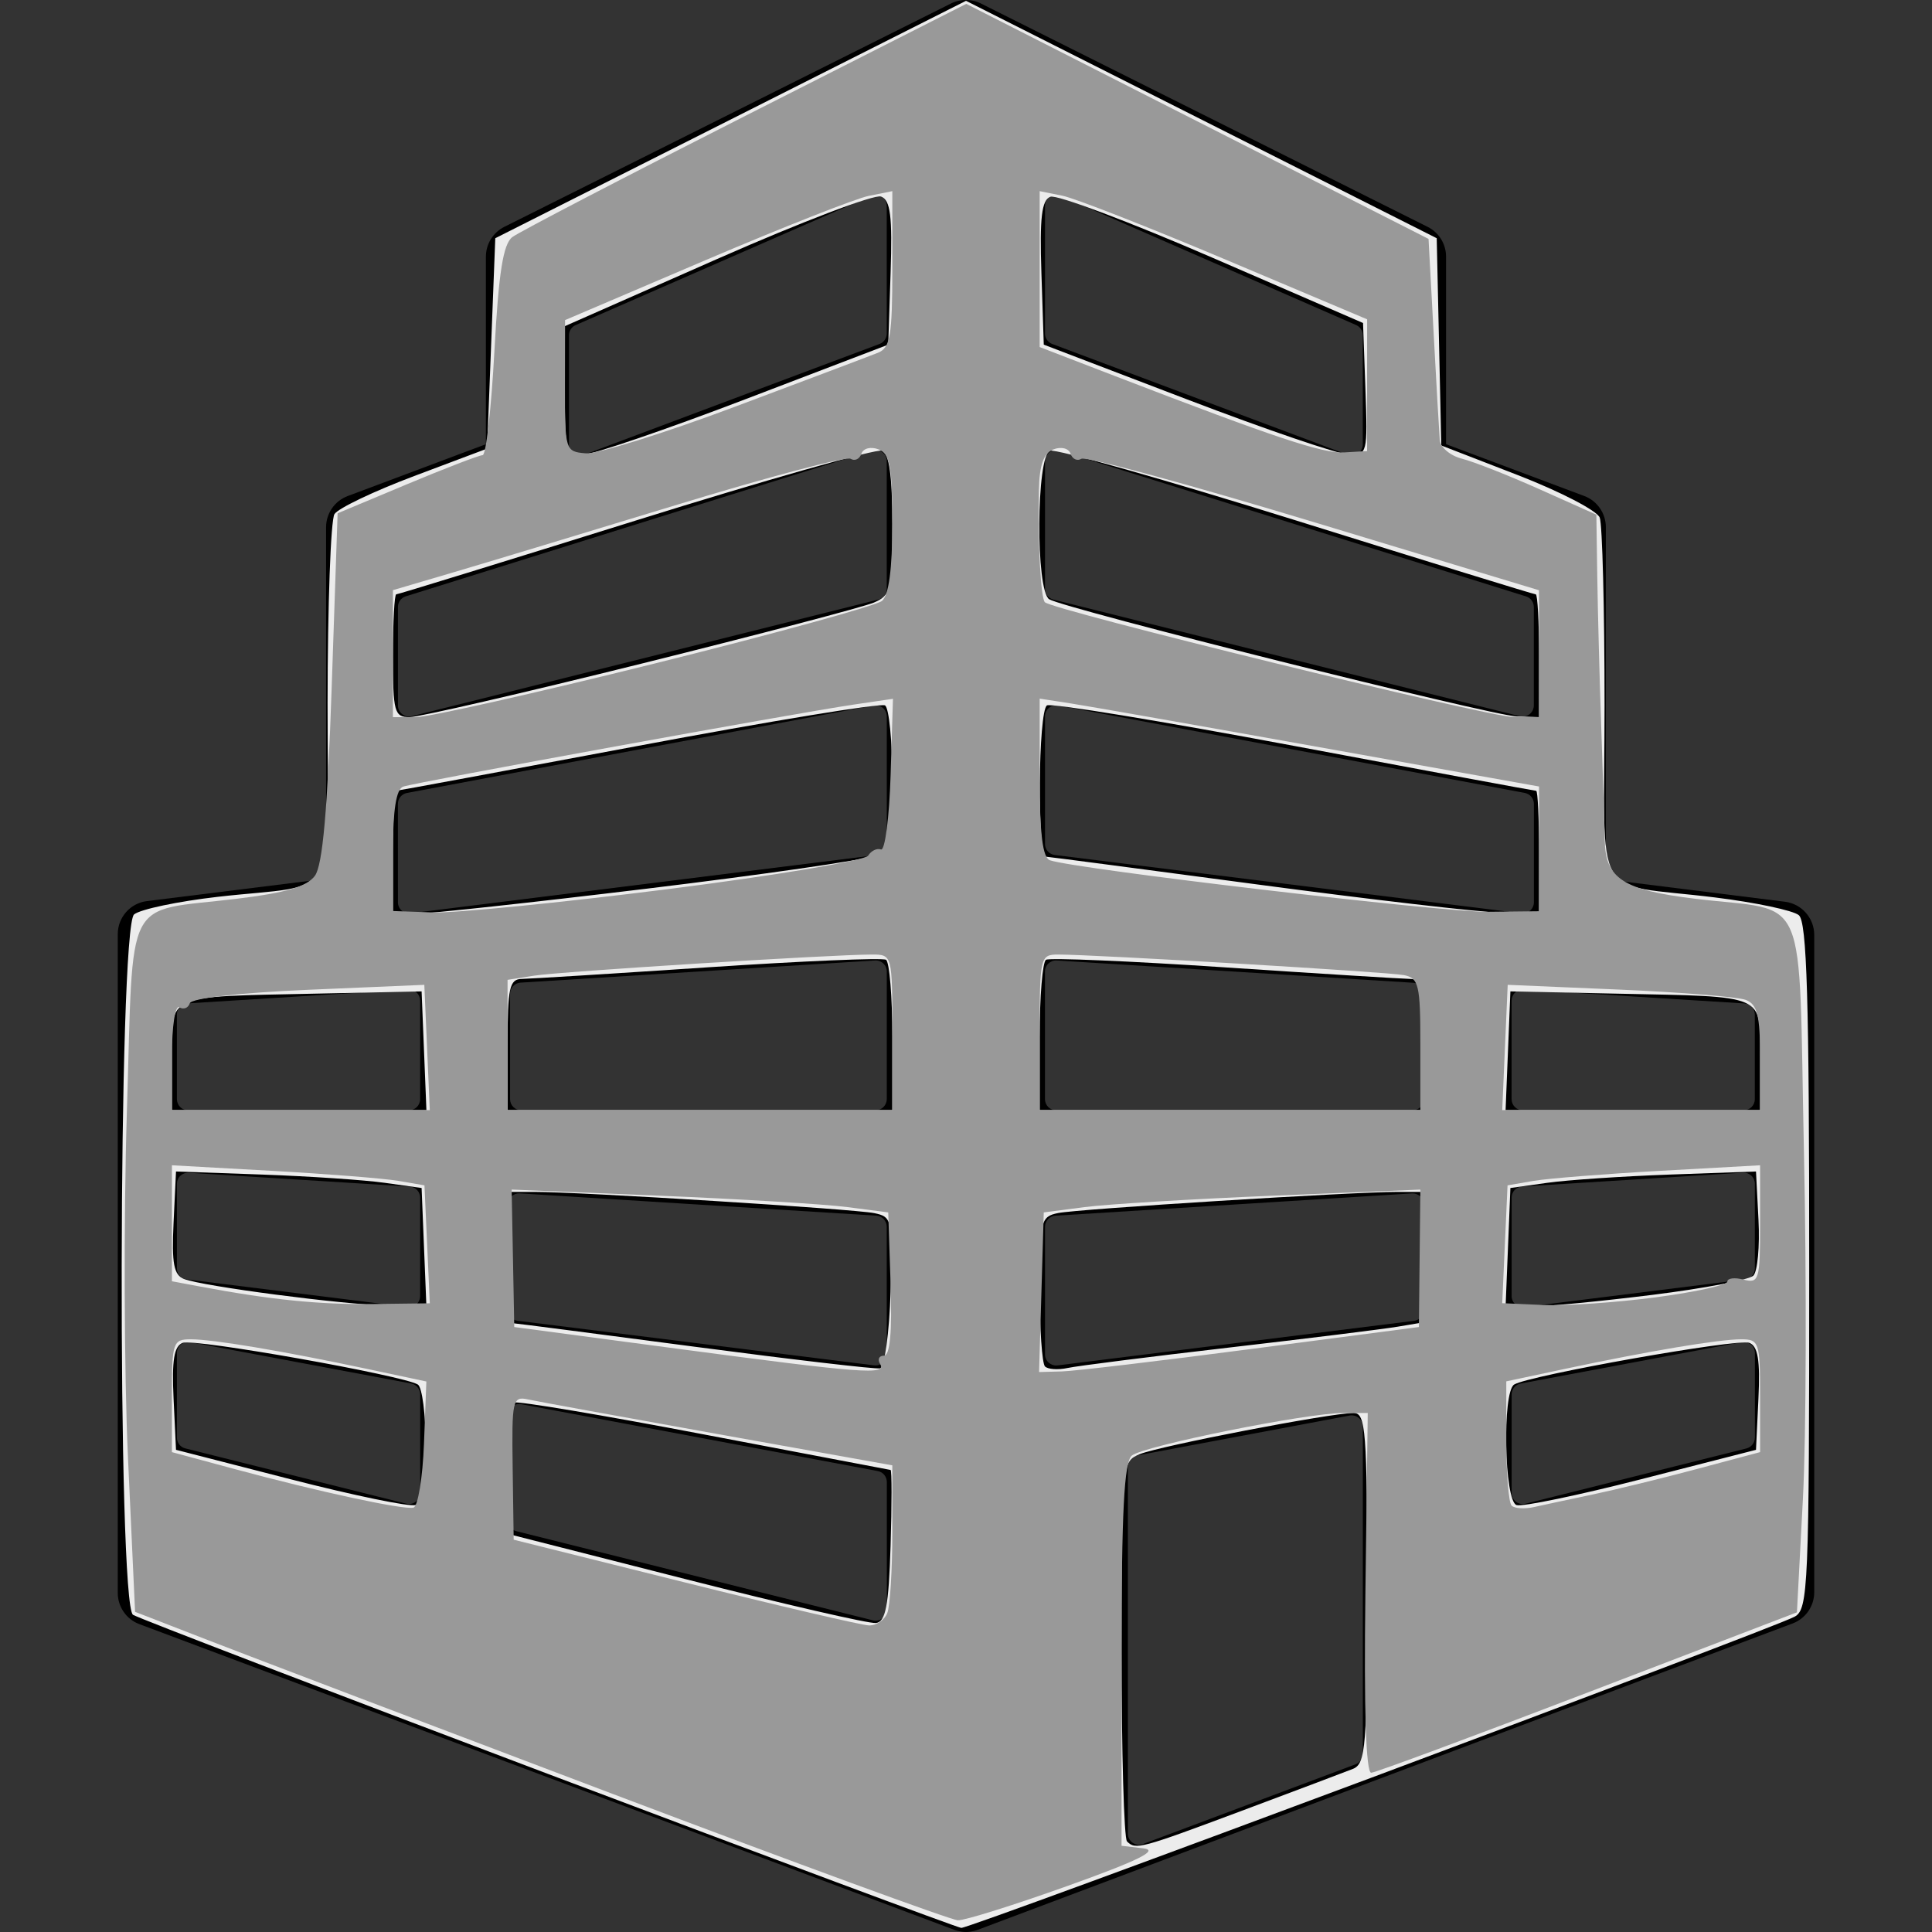 <?xml version="1.0" encoding="UTF-8" standalone="no"?>
<!-- Generator: Adobe Illustrator 16.0.0, SVG Export Plug-In . SVG Version: 6.00 Build 0)  -->

<svg
   xmlns:dc="http://purl.org/dc/elements/1.1/"
   xmlns:cc="http://creativecommons.org/ns#"
   xmlns:rdf="http://www.w3.org/1999/02/22-rdf-syntax-ns#"
   xmlns:svg="http://www.w3.org/2000/svg"
   xmlns="http://www.w3.org/2000/svg"
   xmlns:sodipodi="http://sodipodi.sourceforge.net/DTD/sodipodi-0.dtd"
   xmlns:inkscape="http://www.inkscape.org/namespaces/inkscape"
   version="1.1"
   id="Capa_1"
   x="0px"
   y="0px"
   width="575.304px"
   height="575.305px"
   viewBox="0 0 575.304 575.305"
   style="enable-background:new 0 0 575.304 575.305;"
   xml:space="preserve"
   sodipodi:docname="icono.svg"
   inkscape:version="0.92.4 (5da689c313, 2019-01-14)"><rect x="0" y="0" width="575.304" height="575.305" fill="#333333" stroke="none"/><defs
   id="defs39" /><sodipodi:namedview
   pagecolor="#ffffff"
   bordercolor="#666666"
   borderopacity="1"
   objecttolerance="10"
   gridtolerance="10"
   guidetolerance="10"
   inkscape:pageopacity="0"
   inkscape:pageshadow="2"
   inkscape:window-width="1920"
   inkscape:window-height="1017"
   id="namedview37"
   showgrid="false"
   inkscape:zoom="0.41021719"
   inkscape:cx="287.65201"
   inkscape:cy="287.6525"
   inkscape:window-x="-8"
   inkscape:window-y="-8"
   inkscape:window-maximized="1"
   inkscape:current-layer="Capa_1" />
<g
   id="g4">
	<path
   d="M531.535,268.521l-53.354-6.683V156.99c0-4.137-2.558-7.846-6.426-9.29l-41.151-15.435V76.427   c0-3.77-2.13-7.197-5.483-8.874L292.071,1.028c0,0-1.774-1.028-4.431-1.028c-2.668,0-4.431,1.028-4.431,1.028L150.161,67.553   c-3.354,1.689-5.471,5.116-5.471,8.886v55.839l-41.164,15.435c-3.868,1.457-6.426,5.153-6.426,9.29v104.677l-53.354,6.646   c-4.958,0.612-8.678,4.847-8.678,9.841v196.169c0,4.139,2.558,7.848,6.426,9.291l242.67,91.029c0,0,1.628,0.648,3.488,0.648   c1.873,0,3.489-0.648,3.489-0.648l242.683-91.238c3.855-1.455,6.413-5.164,6.413-9.289V278.375   C540.212,273.368,536.503,269.146,531.535,268.521z M125.105,444.557c0,1.016-0.465,1.971-1.273,2.607   c-0.588,0.453-1.298,0.697-2.032,0.697c-0.269,0-0.539-0.037-0.795-0.098l-65.827-16.463c-1.469-0.355-2.497-1.689-2.497-3.207   v-25.201c0-0.98,0.44-1.922,1.2-2.547c0.747-0.637,1.762-0.881,2.717-0.709l65.827,12.338c1.566,0.293,2.693,1.664,2.693,3.256   v29.326H125.105z M125.105,385.928c0,0.941-0.404,1.848-1.114,2.473c-0.612,0.537-1.383,0.832-2.191,0.832   c-0.146,0-0.269-0.012-0.404-0.025l-65.827-8.236c-1.665-0.209-2.889-1.617-2.889-3.281v-25.178c0-0.918,0.367-1.799,1.041-2.41   c0.673-0.625,1.554-0.943,2.46-0.883l65.827,4.113c1.75,0.109,3.097,1.555,3.097,3.305V385.928z M125.105,327.297   c0,1.824-1.481,3.318-3.305,3.318H55.986c-1.836,0-3.305-1.482-3.305-3.318v-25.201c0-1.738,1.346-3.195,3.097-3.305l65.814-4.113   c0.906-0.061,1.824,0.258,2.485,0.895c0.661,0.623,1.028,1.492,1.028,2.398V327.297z M264.054,479.295   c0,1.016-0.465,1.971-1.273,2.605c-0.575,0.453-1.297,0.699-2.032,0.699c-0.257,0-0.526-0.025-0.796-0.1l-106.182-26.547   c-1.469-0.367-2.509-1.689-2.509-3.207v-31.359c0-0.979,0.44-1.91,1.199-2.547c0.759-0.623,1.763-0.881,2.729-0.709l106.182,19.914   c1.567,0.281,2.705,1.664,2.705,3.256v37.994H264.054z M264.054,403.297c0,0.941-0.404,1.848-1.114,2.471   c-0.625,0.539-1.383,0.834-2.203,0.834c-0.135,0-0.257-0.014-0.404-0.025l-106.194-13.281c-1.652-0.207-2.889-1.615-2.889-3.279   v-31.359c0-0.906,0.379-1.787,1.053-2.41c0.673-0.625,1.554-0.932,2.46-0.883l106.194,6.635c1.738,0.109,3.097,1.555,3.097,3.305   V403.297z M264.054,327.297c0,1.824-1.481,3.318-3.317,3.318H155.179c-1.812,0-3.292-1.482-3.292-3.318v-31.383   c0-1.75,1.347-3.193,3.097-3.305l105.57-6.597c0.906-0.061,1.799,0.257,2.472,0.881c0.673,0.624,1.041,1.493,1.041,2.411v37.992   H264.054z M264.054,251.312c0,1.665-1.249,3.072-2.901,3.28L122.217,271.96c-0.135,0.025-0.282,0.037-0.417,0.037   c-0.783,0-1.579-0.294-2.179-0.833c-0.722-0.624-1.126-1.53-1.126-2.473l-0.012-29.314c0-1.591,1.138-2.962,2.705-3.256   l138.948-26.059c0.967-0.184,1.971,0.086,2.73,0.71c0.759,0.637,1.199,1.567,1.199,2.546v37.993H264.054z M264.054,175.313   c0,1.518-1.041,2.852-2.497,3.219l-138.96,34.737c-0.257,0.061-0.539,0.098-0.796,0.098c-0.734,0-1.444-0.245-2.032-0.71   c-0.808-0.624-1.273-1.591-1.273-2.607v-29.315c0-1.444,0.942-2.729,2.326-3.158l138.948-43.416   c1.004-0.318,2.093-0.134,2.938,0.49c0.844,0.625,1.346,1.616,1.346,2.668V175.313z M264.054,99.328   c0,1.371-0.845,2.607-2.142,3.097l-88.018,32.999c-0.379,0.147-0.771,0.208-1.175,0.208c-0.661,0-1.31-0.208-1.873-0.6   c-0.894-0.612-1.42-1.628-1.42-2.717V99.842c0-1.31,0.771-2.509,1.983-3.036l88.018-38.495c1.016-0.453,2.203-0.355,3.133,0.257   c0.93,0.625,1.493,1.665,1.493,2.779V99.328z M311.177,61.335c0-1.114,0.563-2.154,1.494-2.779c0.93-0.612,2.117-0.71,3.133-0.257   l88.019,38.495c1.211,0.526,1.982,1.726,1.982,3.036v32.485c0,1.089-0.526,2.105-1.42,2.717c-0.563,0.392-1.224,0.6-1.873,0.6   c-0.392,0-0.783-0.073-1.175-0.208l-88.018-32.999c-1.285-0.489-2.142-1.726-2.142-3.097L311.177,61.335L311.177,61.335z    M311.177,137.321c0-1.041,0.502-2.032,1.347-2.656s1.935-0.808,2.938-0.489l138.949,43.415c1.383,0.428,2.325,1.713,2.325,3.158   v29.315c0,1.016-0.465,1.983-1.273,2.607c-0.587,0.465-1.297,0.71-2.031,0.71c-0.257,0-0.539-0.037-0.796-0.098l-138.961-34.737   c-1.469-0.367-2.497-1.701-2.497-3.219V137.321L311.177,137.321z M311.177,213.319c0-0.979,0.441-1.909,1.2-2.546   c0.759-0.624,1.763-0.881,2.729-0.71l138.948,26.059c1.566,0.293,2.705,1.665,2.705,3.256v29.314c0,0.943-0.416,1.849-1.126,2.473   c-0.612,0.539-1.383,0.833-2.191,0.833c-0.146,0-0.257-0.012-0.403-0.037l-138.961-17.368c-1.665-0.208-2.9-1.616-2.9-3.28   L311.177,213.319L311.177,213.319z M405.805,522.281c0,1.357-0.856,2.607-2.154,3.084l-63.33,23.758   c-0.379,0.146-0.759,0.195-1.162,0.195c-0.661,0-1.322-0.195-1.873-0.574c-0.894-0.625-1.432-1.629-1.432-2.73V436.662   c0-1.592,1.138-2.963,2.705-3.256l63.329-11.885c0.979-0.184,1.971,0.086,2.729,0.709c0.759,0.637,1.199,1.566,1.199,2.547v97.504   H405.805z M423.982,390.027c0,1.666-1.249,3.072-2.901,3.281l-106.182,13.279c-0.147,0.014-0.27,0.025-0.404,0.025   c-0.808,0-1.579-0.295-2.203-0.832c-0.71-0.625-1.114-1.531-1.114-2.473v-37.994c0-1.75,1.347-3.193,3.098-3.305l106.193-6.633   c0.906-0.049,1.8,0.27,2.461,0.881c0.673,0.637,1.053,1.506,1.053,2.41V390.027z M423.982,327.297c0,1.824-1.481,3.318-3.317,3.318   H314.483c-1.836,0-3.317-1.482-3.317-3.318v-37.992c0-0.918,0.367-1.787,1.04-2.411c0.674-0.625,1.555-0.942,2.461-0.881   l106.193,6.634c1.751,0.109,3.109,1.555,3.109,3.293v31.357H423.982z M522.55,428.105c0,1.52-1.028,2.828-2.497,3.207   l-65.814,16.463c-0.27,0.062-0.551,0.1-0.808,0.1c-0.734,0-1.444-0.246-2.032-0.699c-0.795-0.637-1.272-1.59-1.272-2.607v-29.326   c0-1.592,1.126-2.949,2.692-3.256l65.827-12.338c0.954-0.184,1.958,0.074,2.729,0.709c0.746,0.625,1.188,1.568,1.188,2.547v25.201   H522.55z M522.55,377.701c0,1.666-1.224,3.072-2.889,3.281l-65.827,8.238c-0.134,0.012-0.257,0.023-0.403,0.023   c-0.796,0-1.579-0.293-2.191-0.832c-0.71-0.625-1.113-1.529-1.113-2.473v-29.314c0-1.738,1.346-3.195,3.097-3.305l65.826-4.113   c0.906-0.061,1.787,0.258,2.461,0.881c0.673,0.625,1.04,1.494,1.04,2.412V377.701L522.55,377.701z M522.55,327.297   c0,1.824-1.469,3.318-3.317,3.318h-65.814c-1.812,0-3.305-1.482-3.305-3.318v-29.314c0-0.904,0.367-1.787,1.028-2.398   c0.673-0.637,1.566-0.955,2.484-0.895l65.814,4.113c1.751,0.111,3.097,1.555,3.097,3.305v25.189H522.55z"
   id="path2" />
</g>
<g
   id="g6">
</g>
<g
   id="g8">
</g>
<g
   id="g10">
</g>
<g
   id="g12">
</g>
<g
   id="g14">
</g>
<g
   id="g16">
</g>
<g
   id="g18">
</g>
<g
   id="g20">
</g>
<g
   id="g22">
</g>
<g
   id="g24">
</g>
<g
   id="g26">
</g>
<g
   id="g28">
</g>
<g
   id="g30">
</g>
<g
   id="g32">
</g>
<g
   id="g34">
</g>
<path
   style="fill:#ececec;stroke-width:2.438"
   d="M 163.328,528.288 C 96.96,503.236 41.289,481.891 39.613,480.855 34.909,477.946 35.211,276.21 39.925,272.297 c 1.848,-1.534 13.092,-3.897 24.987,-5.252 36.87,-4.201 32.591,3.379 32.634,-57.812 0.02,-29.136 0.941,-54.4 2.046,-56.142 1.105,-1.742 11.784,-6.842 23.731,-11.334 l 21.722,-8.166 1.219,-31.327 1.219,-31.327 70.085,-35.347 70.085,-35.347 70.085,35.347 70.085,35.347 0.681,30.857 0.681,30.857 22.866,8.86 c 12.576,4.873 23.514,10.549 24.306,12.612 0.792,2.064 1.44,27.227 1.44,55.918 0,60.236 -4.393,52.588 32.859,57.195 12.039,1.489 23.283,3.864 24.987,5.278 2.415,2.004 3.098,25.053 3.098,104.572 0,95.557 -0.276,102.148 -4.368,104.338 -7.228,3.868 -245.715,92.925 -248.135,92.659 -1.232,-0.135 -56.541,-20.743 -122.908,-45.795 z m 206.483,10.908 c 15.817,-5.916 30.678,-11.518 33.024,-12.449 3.877,-1.539 4.266,-6.447 4.266,-53.844 0,-46.938 -0.404,-52.15 -4.041,-52.15 -6.772,0 -57.754,9.814 -63.606,12.244 -5.462,2.268 -5.485,2.514 -5.485,57.992 0,30.643 0.731,56.445 1.625,57.339 2.568,2.568 3.853,2.226 34.217,-9.131 z M 265.194,460.338 c 0.386,-12.387 0.386,-22.566 0,-22.621 -0.386,-0.055 -25.383,-4.811 -55.55,-10.57 -30.167,-5.759 -55.672,-10.037 -56.677,-9.507 -1.006,0.53 -1.828,9.543 -1.828,20.028 v 19.065 l 53.021,13.5 c 29.161,7.425 54.666,13.304 56.677,13.063 2.897,-0.346 3.802,-5.115 4.358,-22.958 z M 126.762,430.387 c 0,-9.163 -1.053,-17.31 -2.34,-18.106 -4.409,-2.725 -66.544,-13.749 -70.006,-12.42 -2.59,0.994 -3.276,5.157 -2.731,16.594 l 0.727,15.267 34.128,8.77 c 18.771,4.823 35.499,8.271 37.175,7.662 2.032,-0.739 3.047,-6.656 3.047,-17.767 z m 396.858,-13.932 c 0.544,-11.437 -0.141,-15.6 -2.731,-16.594 -3.462,-1.329 -65.596,9.695 -70.006,12.42 -3.601,2.225 -2.962,34.673 0.707,35.899 1.676,0.56 18.405,-2.914 37.175,-7.72 l 34.128,-8.738 z M 265.194,384.668 c 0.676,-21.513 0.507,-22.322 -4.875,-23.43 -5.957,-1.226 -88.005,-6.347 -101.256,-6.32 l -7.923,0.016 v 19.502 c 0,10.726 0.823,19.552 1.828,19.614 1.006,0.062 25.413,3.221 54.24,7.019 28.826,3.799 53.508,6.676 54.849,6.394 1.346,-0.283 2.751,-10.489 3.138,-22.795 z m 100.466,16.643 c 23.463,-2.713 46.226,-5.531 50.583,-6.263 l 7.923,-1.331 v -19.391 -19.391 l -7.923,-0.017 c -13.106,-0.027 -95.266,5.087 -101.166,6.297 -5.188,1.064 -5.485,2.288 -5.485,22.612 0,11.818 0.711,22.198 1.581,23.068 0.869,0.869 3.886,1.079 6.704,0.465 2.818,-0.614 24.32,-3.335 47.783,-6.048 z m -239.4,-29.9 -0.716,-17.651 -10.97,-1.546 c -6.033,-0.85 -22.488,-1.957 -36.566,-2.46 l -25.596,-0.915 -0.727,15.267 c -0.58,12.185 0.059,15.569 3.165,16.761 5.684,2.181 46.832,7.561 60.44,7.902 l 11.686,0.293 z m 365.853,14.16 c 15.248,-1.896 28.746,-4.468 29.994,-5.717 1.249,-1.249 1.937,-8.738 1.529,-16.643 l -0.742,-14.372 -25.596,0.915 c -14.078,0.503 -30.533,1.61 -36.566,2.46 l -10.97,1.546 -0.716,17.651 -0.716,17.651 8.029,-0.022 c 4.416,-0.012 20.505,-1.573 35.753,-3.469 z m -365.853,-72.689 -0.716,-17.674 -31.691,0.676 c -45.014,0.96 -42.66,-0.081 -42.66,18.872 v 15.799 h 37.892 37.892 z m 139.453,-4.122 c 0,-11.988 -0.846,-22.319 -1.88,-22.958 -1.034,-0.639 -24.893,0.368 -53.021,2.239 -28.127,1.87 -53.06,3.425 -55.407,3.456 -3.703,0.048 -4.266,2.63 -4.266,19.557 v 19.502 h 57.287 57.287 z m 158.453,2.294 c 0,-16.927 -0.563,-19.509 -4.266,-19.557 -2.346,-0.03 -27.279,-1.585 -55.407,-3.456 -28.127,-1.87 -51.987,-2.878 -53.021,-2.239 -1.034,0.639 -1.88,10.97 -1.88,22.958 v 21.796 h 57.287 57.287 z m 99.947,3.703 c 0,-18.954 2.353,-17.912 -42.66,-18.872 l -31.691,-0.676 -0.716,17.674 -0.716,17.674 h 37.892 37.892 z M 192.58,264.626 c 34.189,-4.132 64.63,-8.517 67.647,-9.743 5.08,-2.065 5.485,-3.751 5.485,-22.858 0,-11.346 -0.979,-21.234 -2.175,-21.973 -1.196,-0.739 -34.268,4.681 -73.493,12.045 -39.225,7.364 -71.704,13.389 -72.176,13.389 -0.472,0 -0.858,8.227 -0.858,18.283 v 18.283 l 6.704,0.044 c 3.687,0.024 34.677,-3.337 68.866,-7.469 z m 265.713,-10.858 c 0,-10.056 -0.386,-18.283 -0.858,-18.283 -0.472,0 -32.951,-6.025 -72.176,-13.389 -39.225,-7.364 -72.296,-12.784 -73.493,-12.045 -2.621,1.62 -2.954,44.888 -0.347,45.047 1.006,0.061 29.253,3.77 62.772,8.242 33.519,4.472 66.154,8.261 72.523,8.421 l 11.579,0.29 z m -267.472,-56.105 c 35.157,-8.735 66.389,-16.939 69.406,-18.231 5.077,-2.174 5.485,-3.897 5.485,-23.198 0,-14.464 -0.936,-21.209 -3.056,-22.022 -1.681,-0.645 -34.695,8.714 -73.366,20.797 -38.67,12.084 -70.753,21.97 -71.295,21.97 -0.542,0 -0.985,8.227 -0.985,18.283 0,16.744 0.416,18.283 4.945,18.283 2.72,0 33.709,-7.147 68.866,-15.883 z m 267.472,-2.4 c 0,-10.056 -0.443,-18.283 -0.985,-18.283 -0.542,0 -32.624,-9.886 -71.295,-21.97 -38.67,-12.084 -71.685,-21.442 -73.366,-20.797 -4.093,1.571 -4.279,41.724 -0.205,44.242 4.451,2.751 131.628,34.621 139.147,34.87 l 6.704,0.222 z m -236.46,-76.333 42.66,-16.301 0.705,-21.37 c 0.559,-16.936 -0.032,-21.653 -2.847,-22.733 -1.954,-0.75 -23.936,7.627 -48.85,18.614 l -45.298,19.977 v 19.211 c 0,18.343 0.248,19.204 5.485,19.057 3.017,-0.085 24.682,-7.489 48.145,-16.455 z M 406.59,115.861 405.882,96.183 361.03,76.736 C 336.361,66.04 314.652,57.873 312.789,58.588 c -2.614,1.003 -3.227,6.186 -2.683,22.67 l 0.705,21.37 42.66,16.301 c 23.463,8.965 45.173,16.37 48.244,16.455 5.428,0.15 5.564,-0.396 4.875,-19.524 z"
   id="path3746"
   inkscape:connector-curvature="0" /><path
   style="fill:#999999;stroke-width:2.438"
   d="M 182.829,534.335 C 128.529,513.799 74.228,493.165 62.162,488.481 L 40.222,479.967 38.109,434.084 c -1.162,-25.236 -1.311,-71.543 -0.331,-102.905 2.061,-65.967 -1.294,-59.436 32.64,-63.538 14.652,-1.771 20.994,-3.634 23.352,-6.858 2.3,-3.146 3.747,-19.399 5.001,-56.182 l 1.764,-51.756 20.671,-8.653 c 11.369,-4.759 21.498,-8.653 22.509,-8.653 1.011,0 2.592,-13.986 3.514,-31.081 1.255,-23.278 2.594,-31.779 5.333,-33.862 2.011,-1.529 33.246,-17.78 69.41,-36.114 l 65.753,-33.333 68.83,34.995 68.83,34.995 1.508,27.933 c 0.829,15.363 1.652,29.734 1.828,31.935 0.176,2.201 3.148,4.711 6.603,5.579 3.455,0.867 13.877,4.972 23.158,9.123 l 16.876,7.546 0.273,18.566 c 0.15,10.211 0.689,30.633 1.198,45.381 0.509,14.748 0.969,29.558 1.023,32.909 0.186,11.533 5.399,14.913 27.034,17.529 34.182,4.132 30.575,-4.307 32.286,75.538 0.814,37.973 0.677,84.319 -0.305,102.991 l -1.786,33.949 -62.162,23.816 c -34.189,13.099 -63.259,23.876 -64.6,23.949 -1.575,0.086 -2.19,-18.84 -1.738,-53.499 l 0.7,-53.632 h -7.28 c -10.914,0 -59.483,9.787 -62.983,12.692 -2.282,1.894 -3.05,16.844 -3.05,59.357 v 56.826 l 6.518,0.771 c 4.731,0.56 -1.453,3.623 -22.549,11.169 -15.987,5.718 -30.713,10.331 -32.724,10.251 -2.011,-0.08 -48.084,-16.949 -102.385,-37.485 z m 81.403,-54.057 c 0.814,-2.121 1.48,-12.874 1.48,-23.895 V 436.344 l -51.802,-9.28 c -28.491,-5.104 -53.996,-9.759 -56.677,-10.345 -4.603,-1.006 -4.859,0.13 -4.574,20.351 l 0.301,21.416 50.891,12.702 c 27.99,6.986 52.694,12.757 54.896,12.824 2.203,0.067 4.671,-1.613 5.485,-3.734 z m -137.981,-50.391 0.709,-18.508 -17.773,-3.78 c -24.859,-5.287 -45.702,-8.785 -52.349,-8.785 -5.357,0 -5.647,0.861 -5.647,16.797 v 16.797 l 18.892,5.095 c 24.861,6.705 49.976,12.124 53.021,11.44 1.341,-0.301 2.757,-8.876 3.146,-19.056 z m 347.887,15.165 c 6.704,-1.404 20.69,-4.823 31.081,-7.599 l 18.892,-5.046 V 415.61 c 0,-15.937 -0.289,-16.797 -5.647,-16.797 -6.636,0 -27.474,3.495 -52.25,8.763 l -17.674,3.758 v 17.71 c 0,9.741 0.711,18.422 1.581,19.291 0.869,0.869 3.886,1.061 6.704,0.425 2.818,-0.636 10.608,-2.305 17.312,-3.709 z M 262.056,406.126 c -0.829,-1.341 -0.302,-2.438 1.17,-2.438 1.793,0 2.444,-7.039 1.972,-21.33 l -0.704,-21.33 -12.189,-1.584 c -6.704,-0.871 -31.934,-2.402 -56.068,-3.401 l -43.879,-1.818 0.388,20.466 0.388,20.466 48.367,6.433 c 55.596,7.394 62.648,7.923 60.555,4.537 z m 110.699,-4.453 49.756,-6.517 0.217,-20.462 0.217,-20.462 -43.879,1.814 c -24.134,0.998 -49.364,2.527 -56.068,3.398 l -12.189,1.584 -0.698,23.768 -0.698,23.768 6.792,-0.186 c 3.736,-0.103 29.182,-3.119 56.548,-6.704 z m -245.568,-31.141 -0.794,-17.563 -7.738,-1.327 c -4.256,-0.73 -21.176,-2.074 -37.601,-2.988 l -29.862,-1.661 v 17.267 17.267 l 8.456,1.586 c 20.873,3.916 35.428,5.39 51.269,5.193 l 17.064,-0.212 z m 365.844,15.781 c 11.732,-1.551 21.33,-3.658 21.33,-4.683 0,-1.025 2.194,-1.29 4.875,-0.588 4.544,1.188 4.875,0.075 4.875,-16.387 v -17.662 l -29.862,1.661 c -16.424,0.914 -33.344,2.258 -37.601,2.988 l -7.738,1.327 -0.794,17.543 -0.794,17.543 12.189,0.539 c 6.704,0.296 21.787,-0.73 33.519,-2.28 z m -365.865,-74.4 -0.815,-18.654 -34.496,1.475 c -20.651,0.883 -34.839,2.504 -35.35,4.038 -0.47,1.409 -1.857,1.942 -3.084,1.184 -1.261,-0.779 -2.23,5.568 -2.23,14.611 v 15.989 l 38.394,0.005 38.394,0.005 -0.815,-18.654 z m 138.547,-4.515 c 0,-23.087 -0.019,-23.158 -6.104,-23.158 -11.87,0 -92.737,5.056 -100.547,6.286 l -7.923,1.248 v 19.391 19.391 h 57.287 57.287 z m 157.234,3.543 c 0,-17.659 -0.484,-19.701 -4.875,-20.57 -4.73,-0.936 -92.025,-6.131 -103.016,-6.131 -5.275,0 -5.463,0.795 -5.463,23.158 v 23.158 l 56.677,-0.005 56.677,-0.005 v -19.605 z m 101.166,4.031 c 0,-12.593 -0.819,-15.899 -4.266,-17.223 -2.346,-0.901 -19.257,-2.28 -37.579,-3.064 l -33.313,-1.426 -0.815,18.654 -0.815,18.654 38.394,-0.005 38.394,-0.006 z M 198.817,264.771 c 31.942,-4.041 58.812,-8.537 59.711,-9.992 0.899,-1.455 2.609,-2.278 3.8,-1.828 1.191,0.45 2.482,-9.46 2.87,-22.022 l 0.705,-22.84 -11.675,1.719 c -17.633,2.596 -130.681,23.183 -134.171,24.433 -2.063,0.74 -3.047,6.894 -3.047,19.065 v 17.973 l 11.865,0.42 c 6.526,0.231 37.999,-2.886 69.941,-6.927 z m 259.476,-11.998 v -18.571 l -65.209,-11.672 c -35.865,-6.42 -69.323,-12.308 -74.351,-13.085 l -9.141,-1.412 v 23.554 c 0,16.67 0.891,23.854 3.047,24.581 7.886,2.657 116.964,15.49 130.419,15.343 l 15.236,-0.166 V 252.773 Z M 195.153,197.528 c 35.409,-8.81 65.77,-17.171 67.469,-18.581 2.046,-1.698 3.09,-9.488 3.09,-23.063 0,-16.997 -0.704,-20.769 -4.12,-22.08 -2.307,-0.885 -4.544,-0.308 -5.084,1.311 -0.53,1.59 -1.977,2.265 -3.216,1.5 -1.239,-0.765 -24.456,5.382 -51.594,13.66 -27.138,8.279 -57.295,17.394 -67.015,20.256 l -17.674,5.204 v 18.906 18.906 h 6.882 c 3.785,0 35.852,-7.208 71.261,-16.017 z m 263.129,-2.875 -0.012,-18.892 -67,-20.271 c -36.85,-11.149 -68.015,-19.644 -69.256,-18.877 -1.241,0.767 -2.69,0.093 -3.22,-1.497 -0.54,-1.619 -2.777,-2.196 -5.084,-1.311 -2.924,1.122 -4.185,4.611 -4.346,12.018 -0.343,15.848 0.524,32.242 1.773,33.504 2.325,2.351 131.675,34.07 139.233,34.143 l 7.924,0.076 -0.012,-18.892 z M 218.834,121.121 c 21.091,-7.904 40.266,-15.141 42.612,-16.083 3.644,-1.463 4.266,-5.094 4.266,-24.915 v -23.202 l -7.018,1.404 c -3.86,0.772 -25.786,9.411 -48.725,19.197 l -41.707,17.794 -0.03,19.58 c -0.029,19.175 0.097,19.59 6.113,20.088 3.378,0.28 23.398,-5.958 44.489,-13.862 z m 188.262,-6.418 0.005,-19.617 -42.037,-17.739 C 341.943,67.591 320.004,59.003 316.309,58.265 l -6.717,-1.343 v 23.211 23.211 l 22.549,8.681 c 48.025,18.49 61.789,23.065 68.252,22.686 l 6.699,-0.392 0.005,-19.617 z"
   id="path3748"
   inkscape:connector-curvature="0" /></svg>